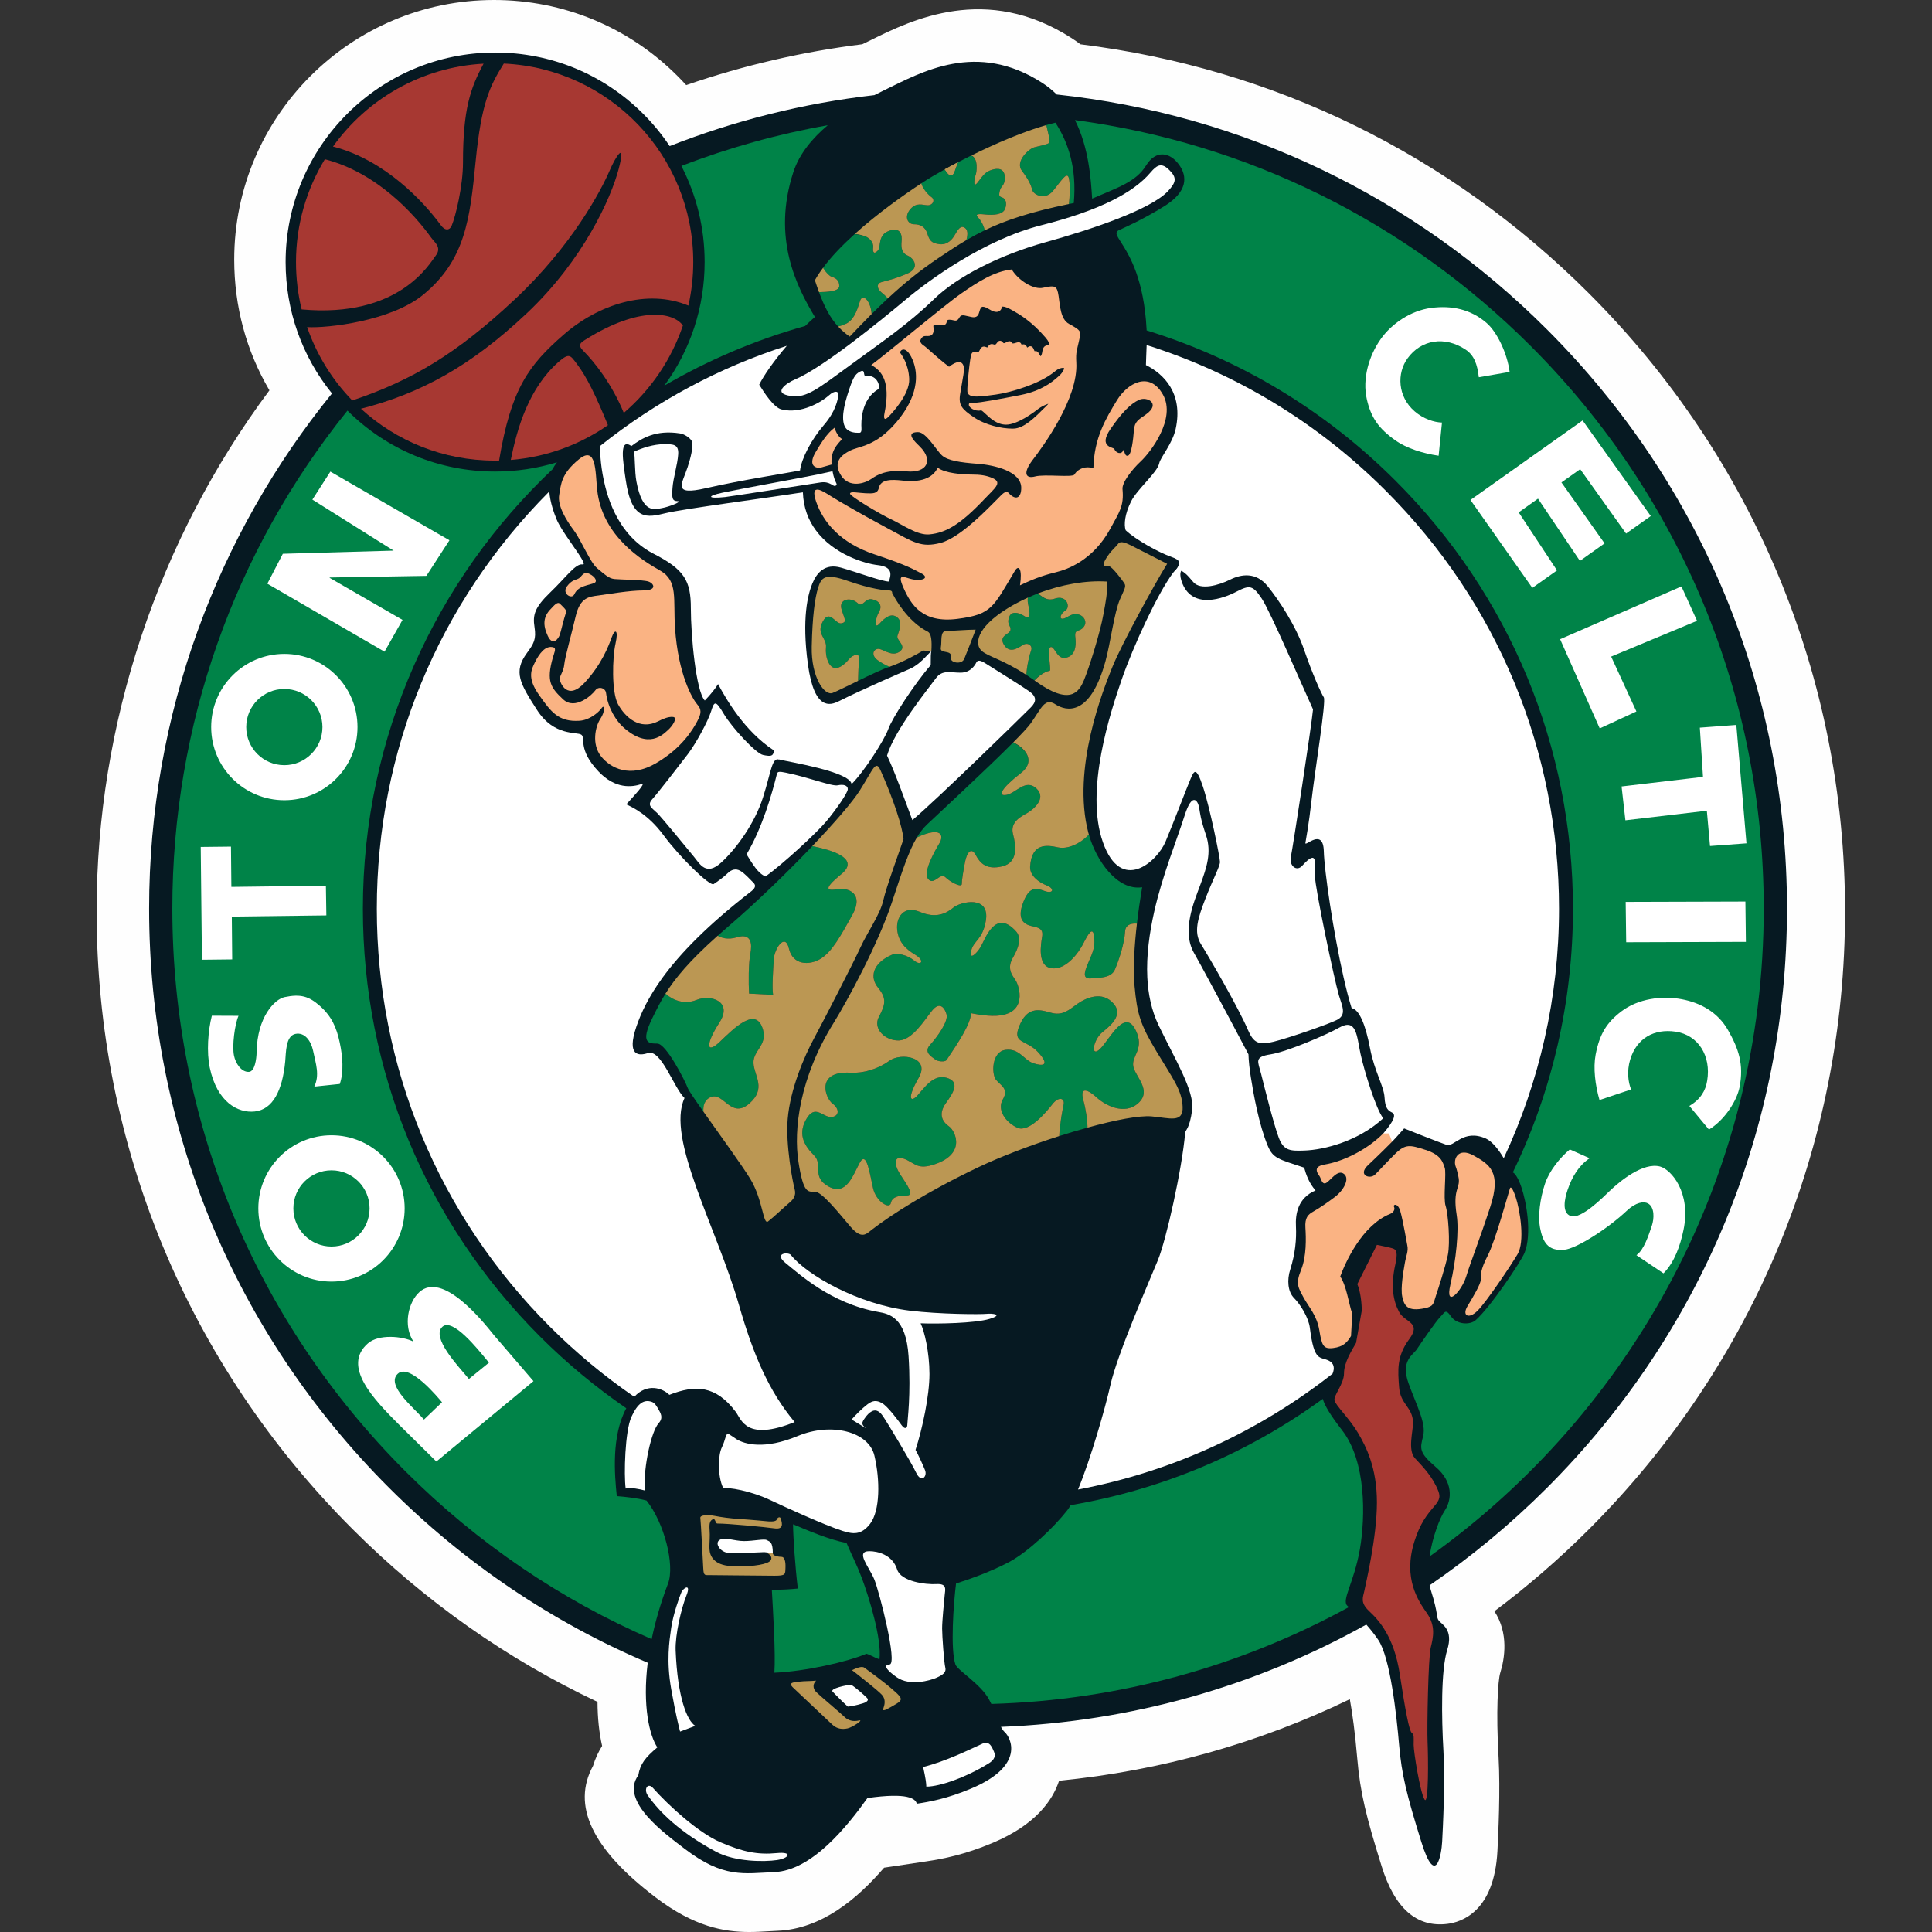 <svg width="98" height="98" viewBox="0 0 98 98" fill="none" xmlns="http://www.w3.org/2000/svg">
<rect x="0" y="0" width="98" height="98" fill="#333333" stroke="none"/>
<g clip-path="url(#clip0_5_244)">
<path d="M93.589 46.225C93.589 34.389 88.976 23.259 80.6 14.884C73.538 7.825 64.633 3.467 54.806 2.247C54.662 2.138 54.515 2.035 54.363 1.937C50.026 -0.855 46.223 1.019 44.184 2.028L43.74 2.244C40.701 2.622 37.707 3.317 34.808 4.316C34.666 4.162 34.519 4.007 34.369 3.857C31.88 1.367 28.574 -6.10352e-05 25.054 -6.10352e-05C17.791 -6.10352e-05 11.881 5.907 11.881 13.168C11.881 15.542 12.492 17.801 13.667 19.799C8.002 27.411 4.9 36.724 4.9 46.225C4.9 58.065 9.513 69.197 17.889 77.57C21.537 81.216 25.71 84.157 30.308 86.328C30.311 87.138 30.389 87.889 30.542 88.562C30.358 88.854 30.198 89.188 30.082 89.573C28.992 91.572 30.014 93.779 33.246 96.237C35.214 97.742 36.744 98 38.009 98C38.35 98 38.675 97.98 38.982 97.963L39.441 97.939C41.662 97.848 43.474 96.335 44.845 94.739L46.987 94.418C47.861 94.288 48.945 94.074 50.36 93.477C52.511 92.571 53.388 91.344 53.722 90.327C58.886 89.819 63.828 88.432 68.47 86.192C68.6 86.907 68.736 87.904 68.846 89.19C68.996 90.946 69.3 92.149 70.082 94.661C70.745 96.797 71.858 97.779 73.412 97.59C74.125 97.501 75.797 96.978 75.957 93.887C75.999 93.05 76.109 90.823 76.014 89.129C75.879 86.823 75.982 85.245 76.097 84.862C76.328 84.128 76.532 82.839 75.802 81.729C77.5 80.457 79.106 79.062 80.6 77.57C88.976 69.195 93.589 58.065 93.589 46.225" fill="#FEFEFE"/>
<path d="M90.644 46.09C90.644 34.995 86.322 24.564 78.476 16.718C71.7 9.941 62.996 5.797 53.6 4.793C53.383 4.577 53.139 4.377 52.861 4.199C49.536 2.06 46.76 3.649 44.835 4.584C44.697 4.651 44.535 4.731 44.353 4.825C40.731 5.238 37.25 6.122 33.969 7.41C33.577 6.823 33.129 6.276 32.629 5.777C30.622 3.77 27.954 2.664 25.115 2.664C19.255 2.664 14.488 7.432 14.488 13.292C14.488 15.747 15.316 18.076 16.839 19.958C11.043 27.101 7.564 36.195 7.564 46.09C7.564 57.186 11.886 67.618 19.731 75.463C23.562 79.294 28.014 82.284 32.855 84.341C32.585 86.536 32.941 88.025 33.342 88.636C32.731 89.151 32.475 89.471 32.378 90.049C31.415 91.365 33.759 93.035 34.721 93.773C36.7 95.29 37.74 95.026 39.281 94.962C41.183 94.882 42.972 92.649 44.002 91.205C46.056 90.916 46.441 91.237 46.505 91.493C47.147 91.397 48.046 91.237 49.266 90.722C52.04 89.555 51.256 88.123 50.968 87.866C50.893 87.8 50.832 87.707 50.774 87.595C57.359 87.335 63.672 85.55 69.304 82.406C69.502 82.628 69.708 82.882 69.91 83.179C70.52 84.078 70.841 86.999 70.969 88.508C71.098 90.016 71.355 91.046 72.093 93.419C72.831 95.796 73.12 94.062 73.153 93.419C73.185 92.778 73.313 90.467 73.217 88.796C73.12 87.127 73.088 84.719 73.41 83.692C73.731 82.665 73.153 82.408 72.992 82.216C72.831 82.022 72.992 81.959 72.574 80.642C72.551 80.57 72.532 80.492 72.517 80.414C74.63 78.965 76.626 77.314 78.476 75.463C86.322 67.618 90.644 57.186 90.644 46.09Z" fill="white"/>
<path d="M90.644 46.09C90.644 34.995 86.322 24.564 78.476 16.718C71.7 9.941 62.996 5.797 53.6 4.793C53.383 4.577 53.139 4.377 52.861 4.199C49.536 2.06 46.76 3.649 44.835 4.584C44.697 4.651 44.535 4.731 44.353 4.825C40.731 5.238 37.25 6.122 33.969 7.41C33.577 6.823 33.129 6.276 32.629 5.777C30.622 3.77 27.954 2.664 25.115 2.664C19.255 2.664 14.488 7.432 14.488 13.292C14.488 15.747 15.316 18.076 16.839 19.958C11.043 27.101 7.564 36.195 7.564 46.09C7.564 57.186 11.886 67.618 19.731 75.463C23.562 79.294 28.014 82.284 32.855 84.341C32.585 86.536 32.941 88.025 33.342 88.636C32.731 89.151 32.475 89.471 32.378 90.049C31.415 91.365 33.759 93.035 34.721 93.773C36.7 95.29 37.74 95.026 39.281 94.962C41.183 94.882 42.972 92.649 44.002 91.205C46.056 90.916 46.441 91.237 46.505 91.493C47.147 91.397 48.046 91.237 49.266 90.722C52.04 89.555 51.256 88.123 50.968 87.866C50.893 87.8 50.832 87.707 50.774 87.595C57.359 87.335 63.672 85.55 69.304 82.406C69.502 82.628 69.708 82.882 69.91 83.179C70.52 84.078 70.841 86.999 70.969 88.508C71.098 90.016 71.355 91.046 72.093 93.419C72.831 95.796 73.12 94.062 73.153 93.419C73.185 92.778 73.313 90.467 73.217 88.796C73.12 87.127 73.088 84.719 73.41 83.692C73.731 82.665 73.153 82.408 72.992 82.216C72.831 82.022 72.992 81.959 72.574 80.642C72.551 80.57 72.532 80.492 72.517 80.414C74.63 78.965 76.626 77.314 78.476 75.463C86.322 67.618 90.644 57.186 90.644 46.09Z" fill="#061922"/>
<path d="M39.28 84.848C40.823 84.783 42.972 84.303 43.952 83.885C44.081 83.918 44.289 84.045 44.611 84.173C44.738 83.147 44.081 81.012 43.711 80.031C43.466 79.382 43.229 78.941 42.941 78.267C42.074 78.105 40.998 77.641 40.228 77.319C40.228 77.93 40.34 79.519 40.469 80.578C40.149 80.611 39.698 80.642 39.151 80.642C39.216 81.798 39.346 83.885 39.28 84.848ZM68.337 81.445C68.047 81.156 68.689 80.256 68.979 78.588C69.267 76.918 69.299 74.124 68.079 72.551C67.485 71.785 67.197 71.303 67.097 70.958C63.294 73.725 58.938 75.561 54.306 76.349C54.251 76.447 54.196 76.532 54.146 76.597C53.471 77.464 52.155 78.716 51.191 79.23C50.228 79.743 49.105 80.129 48.495 80.322C48.367 81.348 48.2 83.641 48.463 84.43C48.56 84.719 49.747 85.426 50.164 86.197C50.208 86.276 50.247 86.354 50.285 86.432C56.836 86.243 63.002 84.487 68.417 81.522C68.389 81.496 68.36 81.467 68.337 81.445L68.337 81.445ZM77.643 17.55C71.314 11.221 63.252 7.255 54.527 6.091C55.226 7.474 55.335 9.063 55.398 10.075C56.65 9.529 57.612 9.239 58.127 8.405C58.641 7.57 59.347 7.731 59.796 8.341C60.246 8.95 60.246 9.722 59.058 10.46C57.87 11.198 57.004 11.552 56.747 11.681C56.489 11.807 56.715 12.033 57.004 12.514C57.292 12.996 58.027 14.186 58.159 16.688C58.16 16.712 58.162 16.737 58.162 16.761C62.882 18.214 67.208 20.805 70.798 24.395C76.595 30.192 79.788 37.9 79.788 46.097C79.788 50.805 78.732 55.351 76.738 59.467C77.004 59.603 77.364 60.536 77.487 61.764C77.551 62.406 77.518 63.113 77.327 63.561C77.134 64.012 75.618 66.285 74.854 66.965C74.565 67.223 73.889 67.191 73.602 66.773C73.313 66.355 73.281 66.58 73.055 66.803C72.831 67.029 72.06 68.153 71.869 68.442C71.675 68.731 71.033 69.019 71.45 70.175C71.869 71.332 72.349 72.198 72.189 72.84C72.028 73.483 71.964 73.676 72.831 74.415C73.699 75.152 73.666 76.051 73.281 76.629C73.039 76.991 72.66 77.956 72.513 78.952C82.767 71.626 89.465 59.625 89.465 46.09C89.465 35.309 85.266 25.173 77.643 17.55ZM31.286 75.89C31.173 74.802 31.008 72.837 31.768 71.434C30.219 70.369 28.754 69.157 27.395 67.798C21.599 62 18.407 54.294 18.407 46.097C18.407 37.319 22.112 29.39 28.038 23.792C28.094 23.673 28.165 23.56 28.253 23.45C27.249 23.759 26.195 23.919 25.114 23.919C22.287 23.919 19.628 22.821 17.624 20.829C11.87 27.97 8.742 36.79 8.742 46.09C8.742 56.871 12.94 67.007 20.564 74.63C24.218 78.284 28.451 81.15 33.055 83.144C33.233 82.284 33.499 81.344 33.887 80.322C34.24 79.389 33.694 77.24 32.795 76.115C32.313 75.986 31.704 75.923 31.286 75.89L31.286 75.89ZM41.988 6.352C39.452 6.8 36.965 7.492 34.563 8.418C35.332 9.908 35.742 11.567 35.742 13.292C35.742 15.578 35.024 17.753 33.697 19.561C35.918 18.268 38.315 17.243 40.842 16.536C41.006 16.375 41.17 16.221 41.336 16.079C40.404 14.536 39.152 12.065 40.244 8.725C40.552 7.784 41.228 6.993 41.988 6.352Z" fill="#008348"/>
<path d="M58.127 18.518C59.026 18.967 60.031 19.945 59.635 21.76C59.475 22.499 58.858 23.209 58.802 23.495C58.705 23.976 57.694 24.794 57.372 25.436C57.053 26.073 57.004 26.616 57.097 26.89C57.098 26.894 57.1 26.895 57.1 26.897C57.613 27.379 58.769 28.021 59.41 28.245C59.913 28.421 59.877 28.557 59.667 28.888C60.021 28.92 60.202 29.138 60.535 29.53C60.887 29.948 61.819 29.691 62.397 29.401C62.975 29.113 63.713 29.016 64.292 29.723C64.869 30.429 65.737 31.746 66.153 32.966C66.571 34.185 67.021 35.181 67.15 35.373C67.277 35.566 66.699 39.098 66.538 40.511C66.378 41.923 66.249 42.533 66.217 42.758C66.185 42.982 67.117 41.956 67.15 43.175C67.173 44.148 67.628 47.269 68.154 49.58C68.287 50.168 68.425 50.703 68.561 51.137C68.948 51.202 69.266 51.973 69.492 53.16C69.717 54.348 70.198 55.087 70.231 55.664C70.263 56.241 70.424 56.338 70.615 56.434C70.808 56.532 70.744 56.82 70.167 57.494C70.295 57.59 70.488 57.784 70.615 57.91C70.777 57.75 71.225 57.239 71.225 57.239C71.225 57.239 72.992 57.944 73.377 58.072C73.763 58.2 74.221 57.249 75.367 57.75C75.682 57.888 76.029 58.322 76.276 58.751C78.073 54.904 79.081 50.617 79.081 46.096C79.081 38.088 75.962 30.558 70.298 24.896C66.842 21.44 62.692 18.934 58.163 17.503C58.149 17.944 58.127 18.362 58.127 18.518ZM67.405 69.02C66.956 68.795 66.663 69.121 66.442 67.351C66.378 66.838 65.962 66.162 65.64 65.842C65.319 65.521 65.279 64.919 65.447 64.396C65.703 63.594 65.769 62.857 65.737 62.215C65.703 61.572 65.832 60.77 66.731 60.383C66.41 60.031 66.249 59.581 66.153 59.228C64.837 58.794 64.574 58.757 64.307 58.12C63.859 57.051 63.582 55.489 63.448 54.639C63.383 54.219 63.338 53.831 63.328 53.481C62.907 52.683 61.971 50.912 61.246 49.58C61.025 49.165 60.799 48.753 60.568 48.343C59.925 47.22 60.568 45.743 60.887 44.877C61.209 44.01 61.466 43.239 61.177 42.372C60.887 41.505 60.887 41.312 60.824 40.959C60.76 40.606 60.47 40.157 60.086 41.378C59.7 42.597 58.962 44.395 58.544 46.257C58.308 47.315 58.142 48.466 58.197 49.58C58.239 50.429 58.409 51.255 58.768 52.004C59.603 53.737 60.599 55.343 60.47 56.306C60.342 57.269 60.132 57.303 60.117 57.462C59.957 59.324 59.154 62.889 58.736 63.915C58.319 64.942 56.682 68.666 56.329 70.24C56.059 71.445 55.317 74.025 54.682 75.555C59.486 74.647 63.891 72.59 67.595 69.679C67.703 69.409 67.683 69.159 67.405 69.02V69.02ZM31.724 26.89C32.078 27.352 32.542 27.775 33.148 28.086C34.722 28.888 35.043 29.466 35.043 30.846C35.043 32.226 35.3 35.053 35.75 35.534C36.038 35.245 36.36 34.827 36.423 34.699C36.872 35.534 37.778 37.079 39.216 38.038C39.313 38.103 39.269 38.457 39.505 38.52C39.987 38.648 43.101 39.13 43.198 39.773C43.841 39.13 44.867 37.525 45.06 36.978C45.252 36.434 46.376 34.699 47.211 33.737C47.211 33.35 47.211 33.126 47.244 33.03C47.018 33.222 46.666 33.704 46.151 33.928C45.637 34.153 43.841 34.924 42.556 35.566C42.106 35.791 41.304 36.048 40.982 33.704C40.661 31.36 40.982 30.14 41.207 29.595C41.432 29.049 41.849 28.567 42.653 28.792C43.455 29.017 44.738 29.498 45.092 29.498C45.156 29.241 45.382 28.759 44.515 28.663C43.898 28.594 42.289 28.136 41.377 26.89C41.009 26.391 40.753 25.759 40.726 24.971C38.896 25.26 34.69 25.806 33.759 26.03C32.828 26.256 32.039 26.446 31.737 24.329C31.608 23.43 31.384 22.178 32.026 22.627C32.539 22.242 33.25 21.789 34.497 21.986C34.725 22.022 35.01 22.213 35.1 22.391C35.168 22.703 35.035 23.212 34.882 23.687C34.606 24.547 34.064 25.164 35.814 24.762C37.645 24.342 39.971 23.992 40.581 23.863C40.661 23.238 41.175 22.274 41.785 21.568C42.397 20.858 42.492 20.284 42.524 20.059C42.556 19.834 42.344 19.785 42.043 20.059C41.689 20.38 40.629 21.023 39.633 20.765C39.249 20.666 38.767 19.93 38.511 19.514C38.721 19.073 39.253 18.311 39.909 17.542C36.49 18.638 33.29 20.349 30.446 22.618C30.427 22.974 30.474 23.802 30.709 24.714C30.866 25.326 31.158 26.155 31.724 26.89H31.724ZM33.952 70.753C35.267 70.24 36.305 70.264 37.323 71.621C37.611 72.005 37.836 73.13 40.309 72.134C38.992 70.561 38.203 68.697 37.484 66.194C36.346 62.243 33.775 57.75 34.722 55.697C34.177 55.181 33.535 53.192 32.86 53.417C32.407 53.568 31.769 53.577 32.282 52.068C32.513 51.389 32.894 50.568 33.614 49.581C34.494 48.377 35.883 46.929 38.125 45.197C38.318 45.036 38.35 44.91 38.222 44.78C37.997 44.556 37.772 44.299 37.548 44.171C37.323 44.042 37.097 44.106 36.905 44.299C36.712 44.492 36.391 44.717 36.199 44.845C36.006 44.972 34.465 43.464 33.662 42.372C32.86 41.281 32.026 40.928 31.769 40.8C32.09 40.446 32.814 39.68 32.539 39.772C32.058 39.932 31.214 40.039 30.355 39.129C29.296 38.007 29.714 37.428 29.489 37.268C29.264 37.107 28.108 37.364 27.242 36.016C26.374 34.667 26.027 34.08 26.727 33.125C27.081 32.644 27.209 32.419 27.113 31.809C27.016 31.199 27.113 30.815 27.916 30.044C28.719 29.274 29.2 28.567 29.553 28.631C29.833 28.682 29.022 27.662 28.53 26.89C28.402 26.683 28.296 26.498 28.236 26.351C28.11 26.041 27.908 25.506 27.862 24.93C22.22 30.59 19.114 38.105 19.114 46.097C19.114 54.104 22.233 61.634 27.895 67.297C29.209 68.611 30.641 69.801 32.172 70.853C32.83 70.139 33.613 70.415 33.952 70.753Z" fill="white"/>
<path d="M16.891 7.434C19.523 8.108 21.496 10.236 22.361 11.423C22.583 11.726 22.811 11.681 22.907 11.456C23.111 10.979 23.485 9.433 23.485 8.245C23.485 5.549 23.855 4.481 24.529 3.23C21.38 3.402 18.616 5.022 16.891 7.434V7.434ZM15.301 15.695C20.245 16.144 21.783 13.382 22.105 12.964C22.424 12.547 22.04 12.29 21.879 12.065C21.025 10.868 19.111 8.751 16.478 8.077C15.555 9.599 15.015 11.379 15.015 13.29C15.015 14.119 15.112 14.924 15.301 15.695Z" fill="#A73832"/>
<path d="M34.919 15.501C32.832 14.634 30.356 15.436 28.59 16.977C26.824 18.518 25.926 19.702 25.316 23.362C25.241 23.364 25.165 23.364 25.091 23.364C22.474 23.364 20.1 22.369 18.308 20.733C21.327 19.962 23.871 18.583 26.727 15.886C29.586 13.189 30.998 10.043 31.383 8.566C31.769 7.089 31.222 7.956 30.934 8.629C30.486 9.672 29.007 12.482 26.086 15.211C23.164 17.941 20.918 19.287 17.869 20.314C16.851 19.269 16.066 18.001 15.578 16.593C16.605 16.657 19.842 16.284 21.462 14.954C23.593 13.208 23.838 11.134 24.127 8.18C24.416 5.227 24.85 4.348 25.556 3.224C30.904 3.468 35.165 7.88 35.165 13.289C35.165 14.049 35.078 14.789 34.919 15.501Z" fill="#A73832"/>
<path d="M34.64 16.511C34.157 15.837 32.441 15.513 29.714 17.217C29.457 17.378 29.279 17.49 29.586 17.795C30.163 18.374 31.032 19.467 31.642 20.944C33.005 19.775 34.053 18.25 34.64 16.511V16.511ZM30.837 21.567C30.259 20.154 29.778 19.127 29.233 18.421C28.938 18.04 28.879 17.876 28.333 18.357C26.816 19.696 26.23 21.726 25.909 23.331C27.731 23.185 29.417 22.554 30.837 21.567Z" fill="#A73832"/>
<path d="M28.076 32.837C27.659 32.709 27.338 33.189 27.145 33.575C26.952 33.962 26.727 34.378 27.338 35.245C27.948 36.112 28.327 36.628 29.392 36.561C29.907 36.529 30.355 36.144 30.516 35.92C30.677 35.694 30.709 36.08 30.452 36.465C30.195 36.849 30.003 37.749 30.484 38.359C30.966 38.969 31.961 39.483 33.277 38.713C34.593 37.943 35.14 37.011 35.364 36.593C35.588 36.176 35.588 35.984 35.364 35.727C35.14 35.469 34.401 34.248 34.24 31.842C34.144 30.396 34.401 29.466 33.502 28.952C32.603 28.438 30.546 27.223 30.291 24.842C30.195 23.944 30.259 22.564 29.361 23.302C28.461 24.041 28.461 24.554 28.365 25.099C28.268 25.646 28.718 26.383 29.104 26.897C29.488 27.412 29.938 28.535 30.291 28.823C30.645 29.113 30.869 29.338 31.159 29.37C31.447 29.402 32.603 29.402 32.891 29.498C33.181 29.595 33.342 29.949 32.635 29.949C31.929 29.949 30.837 30.14 30.355 30.204C29.875 30.268 29.425 30.3 29.2 31.264C28.975 32.226 28.654 33.351 28.622 33.704C28.59 34.057 28.397 34.249 28.397 34.442C28.397 34.635 28.782 35.566 29.649 34.635C30.516 33.704 30.869 32.773 31.03 32.323C31.19 31.874 31.384 31.938 31.222 32.645C31.062 33.351 31.014 35.117 31.351 35.727C31.714 36.382 32.446 37.057 33.374 36.593C33.566 36.497 33.887 36.336 34.144 36.368C34.401 36.4 34.096 36.849 33.871 37.043C33.646 37.236 32.908 38.053 31.608 36.882C31.286 36.593 30.841 35.951 30.741 35.149C30.709 34.891 30.355 34.795 30.195 35.02C30.035 35.245 29.168 36.048 28.558 35.469C27.948 34.891 27.695 34.572 28.044 33.351C28.108 33.126 28.233 32.885 28.076 32.837Z" fill="#FAB383"/>
<path d="M28.719 31.038C28.58 31.453 28.461 32.001 28.397 32.194C28.332 32.387 28.044 32.805 27.787 32.259C27.531 31.713 27.544 31.282 27.948 30.878C28.076 30.75 28.268 30.493 28.397 30.621C28.526 30.75 28.75 30.942 28.719 31.038ZM30.163 29.562C29.898 29.694 29.334 29.693 29.136 30.139C29.007 30.429 28.494 30.109 28.75 29.755C29.007 29.401 29.2 29.433 29.36 29.337C29.521 29.241 29.586 28.952 29.906 29.113C30.227 29.273 30.291 29.498 30.163 29.562ZM51.32 13.669C50.422 13.765 49.587 14.312 48.752 14.89C47.916 15.467 44.9 18.004 44.193 18.517C44.931 18.903 45.123 19.674 44.867 20.958C44.809 21.243 44.867 21.343 45.06 21.15C45.252 20.958 46.151 19.995 46.12 19.224C46.087 18.453 45.734 18.004 45.67 17.907C45.606 17.811 45.927 17.426 46.281 18.229C46.633 19.032 46.536 20.155 45.478 21.407C44.418 22.659 43.583 22.626 43.133 22.852C42.684 23.076 42.236 23.429 42.653 24.104C43.069 24.779 43.872 24.521 44.193 24.297C44.514 24.071 44.964 23.814 45.991 23.911C47.018 24.007 47.36 23.355 46.665 22.659C46.44 22.434 45.862 21.92 46.568 21.92C46.986 21.92 47.5 22.852 47.788 23.108C48.078 23.365 48.72 23.461 49.587 23.526C50.453 23.59 51.802 23.91 51.802 24.746C51.802 25.259 51.525 25.409 51.159 25.003C51.016 24.842 50.809 25.096 50.646 25.259C50.1 25.806 48.703 27.282 47.709 27.539C46.714 27.796 46.344 27.507 45.028 26.801C43.711 26.095 42.491 25.388 42.139 25.163C41.785 24.939 41.046 24.424 41.4 25.453C41.753 26.48 42.62 27.539 44.353 28.118C46.087 28.694 46.344 28.888 46.729 29.081C47.114 29.273 46.891 29.466 46.376 29.401C45.93 29.346 45.445 28.952 45.831 29.819C46.215 30.686 46.794 31.616 48.56 31.392C50.325 31.167 50.377 30.794 51.481 28.952C51.673 28.63 51.867 28.856 51.738 29.691C52.604 29.273 53.086 29.145 53.599 29.016C54.114 28.888 55.449 28.434 56.33 26.801C56.778 25.966 57.02 25.679 56.939 24.811C56.908 24.487 57.388 23.847 57.87 23.397C58.352 22.949 59.667 21.246 58.995 20.026C58.319 18.806 57.195 19.417 56.65 20.316C56.104 21.215 55.494 22.21 55.462 23.751C55.077 23.623 54.683 23.764 54.499 24.071C54.403 24.233 52.99 24.04 52.507 24.168C52.027 24.297 51.867 24.007 52.38 23.333C52.894 22.659 54.703 20.216 54.595 18.389C54.563 17.843 54.636 17.742 54.723 17.33C54.836 16.8 54.886 16.792 54.226 16.43C53.797 16.196 53.771 15.527 53.697 15.018C53.616 14.472 53.512 14.47 52.894 14.6C52.436 14.697 51.673 14.247 51.32 13.67" fill="#FAB383"/>
<path d="M47.564 23.719C47.389 24.12 46.903 24.505 45.782 24.377C45.221 24.313 44.672 24.306 44.579 24.747C44.515 25.052 44.259 25.034 43.905 25.02C43.535 25.004 43.134 24.907 43.117 25.036C43.101 25.164 44.692 26.11 45.221 26.351C45.751 26.593 46.523 27.166 47.147 27.106C47.982 27.026 48.709 26.613 49.941 25.308C50.449 24.77 50.855 24.49 50.374 24.264C50.046 24.113 49.715 24.072 49.283 24.072C48.849 24.072 47.917 24.008 47.564 23.719V23.719ZM41.576 23.735C41.143 23.719 41.095 23.398 41.383 22.917C41.672 22.434 41.947 21.986 42.331 21.697C42.395 21.905 42.524 22.162 42.716 22.274C42.46 22.547 42.121 22.889 42.184 23.564L41.576 23.735Z" fill="#FAB383"/>
<path d="M51.35 21.742C50.798 21.742 49.98 21.562 49.393 21.162C48.8 20.757 48.602 20.561 48.707 19.962C48.771 19.592 48.804 19.392 48.827 19.255C48.843 19.156 48.854 19.09 48.868 19.015C48.917 18.733 48.901 18.547 48.817 18.448C48.773 18.394 48.709 18.366 48.634 18.366C48.512 18.366 48.349 18.444 48.14 18.604C47.801 18.35 47.481 18.065 47.243 17.855C47.058 17.69 46.925 17.572 46.841 17.517C46.775 17.473 46.694 17.402 46.685 17.315C46.678 17.248 46.713 17.177 46.789 17.101C46.835 17.055 46.895 17.045 46.977 17.045L47.014 17.046H47.053C47.11 17.046 47.218 17.046 47.288 16.964C47.357 16.885 47.374 16.752 47.343 16.532C47.344 16.52 47.368 16.496 47.513 16.496C47.552 16.496 47.593 16.497 47.632 16.499C47.674 16.5 47.714 16.502 47.75 16.502C47.833 16.502 47.885 16.493 47.923 16.475C47.995 16.439 48.013 16.369 48.026 16.318C48.044 16.247 48.053 16.218 48.163 16.218C48.225 16.218 48.308 16.231 48.41 16.257C48.428 16.262 48.446 16.264 48.464 16.264C48.568 16.264 48.619 16.182 48.656 16.121L48.675 16.091C48.716 16.028 48.755 15.994 48.845 15.994C48.866 15.994 48.889 15.996 48.915 16C49.002 16.015 49.079 16.034 49.147 16.05C49.241 16.073 49.321 16.093 49.392 16.093C49.581 16.093 49.64 15.951 49.668 15.842C49.726 15.626 49.77 15.56 49.858 15.56C49.935 15.56 50.051 15.607 50.201 15.7C50.332 15.782 50.443 15.821 50.541 15.821C50.688 15.821 50.793 15.729 50.826 15.565C50.827 15.562 50.829 15.551 50.87 15.551C50.965 15.551 51.135 15.615 51.31 15.718L51.397 15.767C51.698 15.938 52.324 16.294 53.038 17.128C53.201 17.318 53.248 17.464 53.236 17.497C53.233 17.496 53.229 17.496 53.225 17.496C53.213 17.496 53.197 17.499 53.181 17.501C53.072 17.518 52.908 17.543 52.874 17.817C52.855 17.968 52.808 18.057 52.785 18.071C52.785 18.067 52.762 18.049 52.728 17.983C52.684 17.896 52.627 17.808 52.529 17.808C52.512 17.809 52.495 17.811 52.479 17.816C52.473 17.803 52.46 17.781 52.443 17.735C52.428 17.692 52.38 17.563 52.26 17.563C52.203 17.563 52.156 17.596 52.122 17.619C52.116 17.623 52.11 17.628 52.104 17.633C52.085 17.585 52.034 17.467 51.92 17.467C51.89 17.467 51.865 17.474 51.845 17.48C51.837 17.483 51.829 17.485 51.821 17.486C51.821 17.483 51.812 17.472 51.799 17.442C51.777 17.39 51.73 17.361 51.668 17.361C51.623 17.361 51.574 17.376 51.523 17.392C51.468 17.409 51.422 17.422 51.388 17.422C51.359 17.422 51.352 17.414 51.346 17.403C51.302 17.321 51.236 17.309 51.201 17.309C51.144 17.309 51.091 17.337 51.041 17.364C51.001 17.384 50.956 17.409 50.925 17.409C50.917 17.409 50.9 17.409 50.875 17.375C50.857 17.353 50.804 17.285 50.727 17.285C50.651 17.285 50.605 17.347 50.567 17.396L50.552 17.418C50.515 17.467 50.489 17.485 50.461 17.485C50.448 17.485 50.435 17.482 50.42 17.476C50.377 17.46 50.341 17.453 50.307 17.453C50.196 17.453 50.147 17.534 50.119 17.578C50.092 17.62 50.088 17.622 50.078 17.622C50.071 17.622 50.053 17.62 50.021 17.607C49.982 17.589 49.946 17.58 49.911 17.58C49.782 17.58 49.728 17.692 49.693 17.766C49.655 17.842 49.639 17.863 49.615 17.863C49.608 17.863 49.6 17.861 49.592 17.859C49.539 17.845 49.498 17.839 49.462 17.839C49.28 17.839 49.256 17.992 49.229 18.156C49.225 18.184 49.22 18.213 49.214 18.245C49.169 18.506 49.052 19.58 49.07 19.856C49.086 20.114 49.422 20.114 49.549 20.114C49.787 20.114 50.112 20.07 50.515 20.014C51.305 19.904 52.759 19.466 53.51 18.84C53.701 18.68 53.85 18.662 53.906 18.662C53.953 18.662 53.975 18.674 53.979 18.678C53.986 18.716 53.895 18.92 53.706 19.079C53.688 19.096 53.666 19.114 53.643 19.135C53.408 19.341 52.86 19.825 51.754 20.04C50.695 20.246 49.718 20.432 49.389 20.432C49.346 20.432 49.325 20.428 49.316 20.427C49.297 20.422 49.28 20.419 49.263 20.419C49.209 20.419 49.166 20.447 49.149 20.492C49.128 20.552 49.161 20.622 49.241 20.689C49.346 20.778 49.495 20.831 49.637 20.831C49.68 20.831 49.723 20.826 49.765 20.816C49.802 20.817 49.918 20.925 50.003 21.005C50.231 21.219 50.576 21.541 51.032 21.541C51.605 21.541 52.433 20.925 52.672 20.736C52.782 20.65 53.033 20.521 53.177 20.481C53.153 20.511 53.117 20.553 53.059 20.61L53.017 20.652C52.49 21.18 51.945 21.727 51.415 21.741C51.393 21.742 51.372 21.742 51.35 21.742ZM58.127 21.023C57.755 21.286 57.549 21.376 57.517 21.825C57.485 22.274 57.396 23.041 57.227 23.11C57.009 23.198 57.039 22.693 56.972 22.853C56.875 23.078 56.601 22.981 56.522 22.773C56.486 22.682 55.688 22.691 56.33 21.761C56.91 20.918 57.356 20.477 57.774 20.284C58.191 20.091 58.898 20.477 58.127 21.023Z" fill="#061922"/>
<path d="M73.842 59.18C73.694 58.803 73.955 58.168 74.757 58.617C75.561 59.068 76.17 59.454 75.593 61.218C75.013 62.984 74.598 64.011 74.372 64.75C74.148 65.489 73.281 66.42 73.569 65.168C73.86 63.915 74.012 62.402 73.89 61.636C73.667 60.224 74.12 60.307 73.972 59.662C73.925 59.463 73.897 59.315 73.842 59.18ZM76.877 60.705C77.108 61.398 77.359 62.984 76.973 63.626C76.588 64.269 75.4 66.034 74.951 66.484C74.501 66.934 74.148 66.741 74.436 66.259C74.726 65.777 75.111 65.135 75.111 64.911C75.111 64.686 75.08 64.429 75.464 63.691C75.849 62.953 76.524 60.479 76.588 60.288C76.652 60.095 76.812 60.512 76.877 60.705ZM68.593 66.645C68.401 66.067 68.304 65.232 67.984 64.75C68.24 64.043 69.087 62.146 70.52 61.572C70.68 61.507 70.777 61.347 70.712 61.219C70.647 61.09 70.905 60.995 71.033 61.444C71.163 61.892 71.386 63.177 71.386 63.177C71.45 63.466 71.323 63.691 71.259 64.076C71.194 64.462 71.033 65.329 71.13 65.777C71.226 66.226 71.386 66.549 72.284 66.356C72.735 66.258 72.703 66.131 72.83 65.745C72.959 65.361 73.313 64.268 73.441 63.658C73.569 63.048 73.458 61.556 73.329 61.171C73.2 60.785 73.377 59.484 73.281 59.228C73.185 58.971 73.12 58.587 72.318 58.33C71.515 58.072 71.291 58.008 70.744 58.554C70.198 59.101 70.007 59.325 69.75 59.581C69.492 59.838 68.85 59.612 69.395 59.101C69.942 58.587 70.457 58.072 70.615 57.911L70.457 57.493H70.166C69.299 58.362 68.143 58.875 67.373 59.035C67.083 59.095 66.538 59.131 66.923 59.645C67.02 59.775 67.052 60.127 67.278 59.999C67.501 59.87 67.854 59.293 68.175 59.549C68.498 59.805 68.112 60.417 67.726 60.705C67.342 60.995 66.923 61.283 66.635 61.444C66.346 61.604 66.185 61.764 66.217 62.278C66.249 62.791 66.281 63.724 65.992 64.43C65.703 65.136 65.865 65.329 66.12 65.81C66.378 66.292 66.795 66.709 66.923 67.479C67.052 68.249 67.117 68.442 67.63 68.378C68.143 68.314 68.337 68.089 68.53 67.768L68.593 66.645H68.593Z" fill="#FAB383"/>
<path d="M68.785 68.121C68.561 68.507 68.175 69.116 68.175 69.662C68.175 70.208 67.63 70.787 67.694 71.043C67.759 71.299 68.466 71.974 68.882 72.681C69.299 73.387 69.844 74.445 69.844 76.212C69.844 77.979 69.267 80.385 69.204 80.707C69.138 81.027 68.979 81.285 69.46 81.734C69.942 82.184 70.712 83.018 71.002 84.912C71.29 86.807 71.483 87.802 71.612 87.898C71.741 87.995 71.708 88.155 71.708 88.508C71.708 88.861 72.028 90.885 72.254 91.269C72.478 91.655 72.446 89.086 72.413 88.347C72.381 87.609 72.446 84.079 72.575 83.565C72.703 83.05 72.831 82.472 72.381 81.83C71.933 81.188 71.163 80.064 71.741 78.203C72.319 76.339 73.249 76.373 72.959 75.634C72.671 74.895 72.157 74.382 71.773 73.966C71.387 73.547 71.693 72.553 71.676 72.135C71.644 71.363 71.033 71.236 70.969 70.368C70.905 69.502 70.84 68.796 71.483 67.929C72.125 67.063 71.258 67.094 70.969 66.548C70.68 66.003 70.526 65.273 70.777 64.141C70.905 63.562 70.84 63.403 70.68 63.338C70.52 63.274 69.844 63.145 69.844 63.145L68.85 65.136C69.012 65.52 69.075 66.1 69.075 66.484L68.785 68.121V68.121Z" fill="#A73832"/>
<path d="M59.508 29.048C58.717 30.102 57.486 32.773 56.907 34.441C56.329 36.112 55.013 40.093 55.945 42.725C56.875 45.357 58.706 43.689 59.121 42.693C59.54 41.699 60.183 39.996 60.375 39.547C60.567 39.097 60.664 38.84 61.017 39.899C61.37 40.96 61.883 43.496 61.883 43.721C61.883 43.945 61.529 44.588 61.145 45.583C60.76 46.577 60.535 47.284 60.92 47.895C61.305 48.504 62.815 51.105 63.296 52.229C63.585 52.903 63.841 53.031 64.612 52.838C65.383 52.646 67.245 52.003 67.79 51.747C68.337 51.49 68.079 51.04 67.918 50.495C67.675 49.664 66.7 45.036 66.7 44.426C66.7 43.816 66.862 43.017 66.056 43.913C65.769 44.235 65.383 43.913 65.479 43.463C65.576 43.014 66.537 36.753 66.603 35.983C66.056 34.795 64.451 31.038 64.003 30.364C63.553 29.691 63.393 29.659 62.718 30.012C62.044 30.364 60.538 30.906 59.989 29.627C59.893 29.401 59.733 28.888 60.118 28.824L59.828 28.727C59.828 28.727 59.603 28.92 59.508 29.048H59.508ZM67.918 52.132C67.321 52.474 65.287 53.351 64.452 53.481C63.595 53.613 63.81 53.834 63.971 54.477C64.13 55.117 64.612 57.044 64.868 57.718C65.126 58.393 65.479 58.381 66.153 58.361C67.181 58.329 68.914 57.879 70.166 56.723C69.812 56.306 69.194 54.305 69.011 53.448C68.818 52.55 68.818 51.618 67.918 52.132ZM49.522 33.607C49.458 33.737 49.233 34.121 48.721 34.121C48.207 34.121 47.789 33.96 47.468 34.41C47.147 34.859 45.382 37.011 44.995 38.326C45.382 39.129 45.896 40.574 46.28 41.601C47.532 40.542 51.529 36.641 52.283 35.887C52.574 35.598 52.605 35.341 52.188 35.053C51.77 34.762 50.228 33.8 49.972 33.64C49.715 33.478 49.587 33.478 49.522 33.607ZM39.409 39.258C39.163 40.247 38.672 41.987 37.869 43.336C38.189 43.849 38.446 44.299 38.831 44.459C39.73 43.817 41.431 42.242 41.913 41.665C42.395 41.088 43.005 40.22 43.005 40.029C43.005 39.835 42.78 39.772 42.492 39.835C42.202 39.9 41.014 39.425 39.859 39.194C39.538 39.129 39.441 39.129 39.409 39.258V39.258ZM38.704 38.295C38.35 38.225 37.13 36.914 36.712 36.208C36.296 35.501 36.23 35.566 36.071 36.079C35.91 36.592 35.3 37.717 34.883 38.263C34.465 38.808 33.374 40.221 33.084 40.542C32.795 40.863 33.084 40.992 33.342 41.248C33.599 41.505 34.915 43.11 35.203 43.463C35.493 43.816 35.814 44.459 36.583 43.753C37.355 43.046 38.286 41.762 38.704 40.446C39.12 39.129 39.151 38.439 39.505 38.519L39.521 38.246L39.425 38.086L39.232 37.925C39.28 38.037 39.28 38.134 39.201 38.263C39.12 38.391 38.864 38.326 38.704 38.295V38.295ZM58.352 8.758C57.487 9.779 55.75 10.683 52.83 11.422C49.908 12.161 47.115 14.216 45.927 15.21C44.738 16.206 41.745 18.657 40.309 19.256C39.924 19.416 39.105 19.961 40.148 20.09C40.919 20.187 41.464 19.738 43.133 18.518C44.804 17.297 46.099 16.417 47.372 15.178C48.56 14.022 50.711 12.931 53.022 12.289C55.334 11.646 58.37 10.637 59.251 9.688C59.667 9.239 59.701 9.014 59.315 8.628C58.93 8.244 58.705 8.341 58.352 8.758H58.352ZM43.615 18.855C43.364 18.993 43.262 19.143 42.972 20.075C42.684 21.006 42.716 21.551 42.957 21.776C43.132 21.939 43.389 21.953 43.519 21.953C43.615 21.953 43.712 21.986 43.697 21.712C43.679 21.44 43.661 20.276 44.531 19.754C44.691 19.657 44.509 18.984 43.937 19.079C43.744 19.112 43.937 18.678 43.615 18.855ZM33.694 22.531C34.145 22.531 34.433 22.531 34.401 23.044C34.369 23.558 34.145 24.264 34.113 24.747C34.08 25.228 34.08 25.42 34.369 25.42C34.657 25.42 33.952 25.709 33.566 25.774C33.181 25.838 32.588 26.059 32.282 24.425C32.186 23.911 32.218 23.109 32.154 22.916C32.571 22.724 33.145 22.531 33.694 22.531H33.694ZM42.229 23.902C42.348 24.549 42.525 24.537 42.395 24.634C42.266 24.73 42.132 24.389 41.608 24.474C41.111 24.554 37.066 25.18 36.777 25.213C35.878 25.308 35.83 25.163 36.664 24.987C37.499 24.81 40.553 24.254 41.464 24.071L42.229 23.902ZM37.355 73.001C37.772 73.257 38.767 73.547 40.469 72.84C42.171 72.133 44.065 72.614 44.354 73.835C44.643 75.055 44.653 76.628 44.129 77.303C43.679 77.88 43.262 77.816 42.749 77.657C41.818 77.364 39.666 76.373 39.056 76.083C38.446 75.793 37.419 75.473 36.68 75.473C36.391 74.863 36.423 73.802 36.616 73.418C36.809 73.033 36.809 72.647 36.969 72.744C37.13 72.84 37.355 73.001 37.355 73.001H37.355ZM44.097 78.683C44.515 78.683 45.27 78.858 45.509 79.615C45.701 80.224 46.954 80.384 47.5 80.352C48.045 80.322 47.95 80.61 47.917 80.931C47.886 81.252 47.789 82.216 47.789 82.601C47.789 82.986 47.886 84.333 47.95 84.591C48.013 84.847 47.789 84.976 47.5 85.104C47.212 85.233 46.151 85.553 45.478 85.072C45.123 84.819 44.706 84.463 45.124 84.43C45.541 84.399 44.611 80.77 44.354 80.128C44.097 79.485 43.358 78.683 44.097 78.683ZM33.052 71.106C33.225 71.163 33.31 71.332 33.438 71.556C33.566 71.781 33.61 71.975 33.406 72.198C33.052 72.583 32.635 74.349 32.7 75.602C32.475 75.537 31.994 75.441 31.737 75.505C31.64 74.798 31.704 72.583 32.026 71.876C32.347 71.171 32.667 70.978 33.052 71.106ZM33.116 90.69C33.916 91.591 35.428 92.971 36.551 93.452C37.675 93.933 38.414 94.094 39.409 93.998C40.214 93.92 40.051 94.255 39.409 94.352C38.767 94.447 37.29 94.447 36.328 93.933C35.364 93.419 33.837 92.47 32.86 91.076C32.635 90.754 32.86 90.403 33.116 90.69ZM49.843 88.443C49.191 88.74 47.982 89.343 46.826 89.631C46.954 90.21 46.987 90.466 46.987 90.626C47.692 90.626 49.053 90.133 50.164 89.439C50.422 89.277 50.518 89.086 50.422 88.861C50.324 88.636 50.196 88.282 49.843 88.443ZM42.235 85.81C42.075 85.65 42.988 85.459 43.181 85.459C43.407 85.603 43.816 85.964 43.969 86.117C44.066 86.212 44.017 86.276 43.92 86.341C43.825 86.404 43.263 86.55 43.005 86.566C42.717 86.309 42.315 85.891 42.235 85.81ZM43.937 72.455C43.679 72.261 43.712 72.166 43.841 71.973C43.969 71.78 44.097 71.652 44.225 71.588C44.353 71.523 44.547 71.492 44.771 71.812C44.995 72.134 46.215 74.157 46.472 74.702C46.73 75.248 47.051 74.894 46.922 74.574C46.794 74.252 46.537 73.707 46.44 73.546C46.794 72.455 47.147 70.786 47.147 69.694C47.147 68.601 46.89 67.511 46.697 67.125C47.564 67.157 49.458 67.125 50.197 66.9C50.936 66.675 50.324 66.612 50.036 66.644C49.747 66.675 47.671 66.668 46.151 66.483C43.519 66.162 40.933 64.681 40.116 63.657C39.987 63.498 39.216 63.56 39.859 64.076C40.502 64.589 42.139 66.123 44.547 66.548C45.092 66.644 45.958 66.804 46.087 68.795C46.215 70.786 46.024 72.069 46.024 72.261C46.024 72.455 45.896 72.519 45.734 72.293C45.573 72.069 45.028 71.332 44.738 71.172C44.45 71.01 44.258 71.042 44.001 71.235C43.744 71.428 43.358 71.812 43.198 72.005L43.937 72.455V72.455ZM38.767 78.731C38.526 78.731 37.082 78.844 36.777 78.731C36.472 78.619 36.275 78.269 36.489 78.121C36.744 77.944 37.242 78.17 37.74 78.17C38.238 78.17 38.767 78.042 38.896 78.121C39.024 78.202 39.201 78.17 39.201 78.78L38.767 78.731ZM35.268 87.544C34.85 87.288 34.367 86.098 34.272 83.724C34.241 82.921 34.562 81.572 34.818 80.932C35.075 80.289 34.657 80.545 34.562 80.77C34.465 80.995 34.144 81.894 34.047 82.567C33.952 83.242 33.791 84.237 34.047 85.682C34.305 87.126 34.434 87.576 34.497 87.833L35.267 87.544H35.268Z" fill="white"/>
<path d="M49.956 10.877C50.39 10.925 50.871 10.893 50.984 10.589C51.096 10.284 50.999 10.091 50.855 10.027C50.71 9.963 50.647 9.979 50.71 9.689C50.774 9.4 50.984 9.433 50.968 8.983C50.951 8.534 50.614 8.518 50.309 8.615C50.004 8.71 49.892 8.854 49.602 9.24C49.315 9.625 49.442 8.983 49.49 8.87C49.536 8.766 49.651 8.027 49.255 7.893C49.032 8.005 48.812 8.116 48.6 8.226C48.531 8.367 48.477 8.532 48.415 8.694C48.254 9.112 48.059 8.798 47.917 8.598C47.917 8.597 47.915 8.596 47.914 8.595C47.486 8.832 47.111 9.054 46.826 9.24C46.795 9.26 46.761 9.283 46.73 9.304C46.768 9.557 47.073 9.877 47.243 9.995C47.452 10.139 47.323 10.412 47.067 10.412C46.809 10.412 46.489 10.236 46.167 10.62C45.846 11.006 46.054 11.375 46.361 11.375C46.665 11.375 46.922 11.487 47.035 11.84C47.147 12.193 47.243 12.339 47.661 12.386C48.077 12.434 48.318 12.113 48.431 11.921C48.544 11.728 48.688 11.455 48.864 11.52C49.126 11.615 49.093 11.89 49.013 12.184C49.315 12.006 49.623 11.839 49.952 11.679C49.9 11.407 49.738 11.157 49.619 11.038C49.474 10.893 49.521 10.829 49.956 10.877ZM53.536 6.222C53.388 6.257 53.23 6.298 53.072 6.344C53.148 6.71 53.296 7.182 53.215 7.249C53.118 7.329 52.749 7.394 52.461 7.473C52.172 7.554 51.481 8.197 51.834 8.661C52.187 9.128 52.3 9.4 52.365 9.642C52.428 9.882 53.006 10.171 53.406 9.689C53.809 9.208 54.113 8.678 54.211 9.015C54.292 9.298 54.269 9.983 54.214 10.351C54.297 10.334 54.381 10.316 54.467 10.299C54.627 8.502 54.18 7.217 53.536 6.222ZM44.722 14.842C44.498 14.666 44.434 14.393 44.705 14.313C44.98 14.232 45.349 14.168 46.023 13.88C46.696 13.59 46.344 13.093 46.04 12.964C45.735 12.835 45.701 12.548 45.735 12.241C45.767 11.937 45.686 11.488 45.092 11.713C44.498 11.937 44.706 12.515 44.531 12.707C44.353 12.9 44.258 12.835 44.289 12.548C44.322 12.258 44.065 12.065 43.92 12.001C43.807 11.952 43.561 11.893 43.35 11.876C42.736 12.43 42.174 13.01 41.747 13.586C41.843 13.784 42.068 14.004 42.186 14.04C42.348 14.088 42.588 14.201 42.571 14.522C42.557 14.793 41.946 14.811 41.545 14.821C41.828 15.588 42.117 16.133 42.519 16.568C42.609 16.542 42.729 16.501 42.893 16.432C43.39 16.223 43.55 15.468 43.631 15.244C43.712 15.019 43.92 15.067 44.065 15.356C44.166 15.559 44.203 15.745 44.217 15.927C44.5 15.644 44.775 15.38 45.045 15.13C44.963 15.049 44.863 14.953 44.722 14.842H44.722ZM53.246 34.025C53.342 34.009 53.086 32.87 53.296 32.821C53.504 32.773 53.599 33.447 54.049 33.367C54.499 33.287 54.611 32.838 54.547 32.34C54.483 31.842 54.772 32.115 54.997 31.762C55.22 31.409 54.739 30.928 54.193 31.265C53.648 31.601 53.744 31.152 54.034 30.976C54.323 30.799 54.114 30.157 53.504 30.365C53.062 30.517 52.84 30.231 52.628 30.11C52.465 30.173 52.304 30.242 52.142 30.314C52.107 30.438 52.135 30.589 52.172 30.75C52.218 30.956 52.316 31.489 51.979 31.265C51.685 31.069 51.288 30.959 51.176 31.329C51.063 31.698 51.288 31.731 51.256 31.955C51.223 32.179 50.646 32.227 50.919 32.693C51.191 33.158 51.594 32.902 51.867 32.725C52.14 32.549 52.396 32.758 52.3 32.998C52.224 33.185 52.073 33.818 52.062 34.234C52.19 34.319 52.324 34.409 52.465 34.509C52.626 34.347 52.928 34.08 53.246 34.025ZM44.498 32.918C44.738 32.854 45.205 33.351 45.622 33.062C46.04 32.773 45.445 32.485 45.526 32.243C45.606 32.003 45.799 31.537 45.509 31.313C45.221 31.088 44.915 31.297 44.611 31.634C44.305 31.971 44.418 31.328 44.578 31.056C44.787 30.703 44.578 30.461 44.225 30.397C43.872 30.333 43.76 30.831 43.519 30.606C43.136 30.25 42.539 30.397 42.684 30.895C42.829 31.393 42.988 31.553 42.684 31.617C42.38 31.681 42.09 30.879 41.738 31.522C41.383 32.163 41.945 32.356 41.898 32.838C41.849 33.32 42.042 33.833 42.331 33.881C42.62 33.93 42.924 33.608 43.085 33.416C43.246 33.224 43.631 33.079 43.583 33.447C43.549 33.702 43.532 34.232 43.523 34.536C44.114 34.248 44.747 33.948 45.092 33.833C45.106 33.828 45.12 33.822 45.134 33.817C44.974 33.752 44.745 33.645 44.531 33.495C44.209 33.271 44.258 32.983 44.498 32.918ZM37.386 47.542C38.125 47.318 38.157 47.896 38.06 48.377C37.965 48.858 37.965 49.886 37.997 50.399L39.216 50.465C39.152 50.142 39.216 49.211 39.249 48.666C39.28 48.119 39.827 47.285 40.02 48.119C40.212 48.955 41.046 48.987 41.624 48.633C42.202 48.28 42.621 47.51 43.23 46.418C43.841 45.327 43.038 45.037 42.556 45.102C42.075 45.166 41.592 45.23 42.685 44.332C43.7 43.495 41.991 43.075 41.206 42.918C39.912 44.277 38.322 45.816 36.905 47.028C36.724 47.182 36.555 47.331 36.394 47.475C36.563 47.572 36.896 47.69 37.386 47.542ZM36.102 55.633C36.712 55.439 37.098 56.756 37.996 55.986C38.896 55.216 38.253 54.574 38.222 53.931C38.189 53.288 38.928 53.032 38.704 52.23C38.36 51.006 37.225 52.165 36.52 52.839C35.813 53.513 35.782 52.967 36.489 51.877C37.194 50.785 36.038 50.432 35.332 50.721C34.704 50.977 34.128 50.727 33.76 50.397C33.488 50.831 33.289 51.233 33.085 51.652C32.474 52.904 32.892 52.935 33.342 52.935C33.791 52.935 34.754 54.83 34.882 55.182C34.927 55.308 35.257 55.789 35.694 56.405C35.668 56.101 35.727 55.751 36.102 55.633ZM53.664 42.983C53.086 42.855 52.336 42.758 52.251 43.946C52.219 44.396 52.668 44.75 53.086 44.91C53.504 45.07 53.439 45.358 52.989 45.198C52.541 45.037 52.187 44.942 51.868 45.872C51.544 46.803 52.123 46.933 52.413 46.997C52.702 47.061 52.925 47.125 52.861 47.511C52.797 47.896 52.605 49.019 53.343 49.116C54.082 49.212 54.723 48.313 54.948 47.863C55.174 47.414 55.429 46.964 55.495 47.478C55.558 47.992 55.462 48.248 55.206 48.826C54.948 49.404 54.948 49.662 55.334 49.63C55.719 49.596 56.361 49.63 56.554 49.179C56.747 48.73 57.036 47.863 57.068 47.253C57.087 46.871 57.422 46.829 57.669 46.851C57.742 46.234 57.831 45.618 57.935 45.006C56.675 45.194 55.602 43.655 55.229 42.323C54.8 42.789 54.169 43.096 53.664 42.983ZM47.661 42.758C47.435 43.143 46.794 44.235 47.082 44.589C47.371 44.941 47.692 44.235 47.95 44.493C48.207 44.749 48.784 45.037 48.784 44.845C48.784 44.653 48.848 44.267 48.945 43.754C49.042 43.24 49.266 42.951 49.49 43.369C49.715 43.785 50.035 44.139 50.838 43.946C51.641 43.754 51.545 42.918 51.385 42.309C51.223 41.699 51.803 41.41 52.091 41.25C52.38 41.089 53.119 40.511 52.574 39.998C52.027 39.483 51.545 40.222 51.064 40.317C50.582 40.415 50.774 39.998 51.77 39.227C52.63 38.562 51.91 37.897 51.387 37.666C50.004 39.057 47.556 41.315 47.018 41.828C46.825 42.013 46.659 42.228 46.504 42.489C47.796 41.887 47.873 42.394 47.661 42.758ZM55.622 55.665C56.04 56.051 57.036 56.596 57.741 55.954C58.449 55.312 57.581 54.605 57.486 54.092C57.388 53.577 57.999 53.256 57.677 52.423C57.12 50.969 56.297 52.711 55.814 53.193C55.334 53.674 55.414 52.856 55.847 52.423C56.073 52.197 57.068 51.587 56.489 50.913C55.911 50.239 55.077 50.624 54.66 50.913C54.242 51.203 53.921 51.555 53.279 51.362C52.637 51.17 52.091 51.106 51.706 52.037C51.32 52.967 52.059 52.711 52.668 53.385C53.279 54.059 52.894 54.092 52.413 53.931C51.93 53.771 51.706 53.161 50.999 53.256C50.292 53.352 50.292 54.478 50.518 54.766C50.744 55.055 51.191 55.216 50.871 55.761C50.551 56.307 51.031 56.949 51.608 57.206C52.188 57.462 53.053 56.435 53.376 56.017C53.696 55.6 54.016 55.697 53.952 56.017C53.899 56.294 53.748 57.02 53.727 57.627C54.216 57.47 54.7 57.326 55.164 57.199C55.163 56.861 55.09 56.319 54.948 55.795C54.756 55.088 55.206 55.28 55.622 55.665ZM47.275 59.101C46.505 59.325 46.376 58.971 45.863 58.779C45.349 58.588 45.316 59.035 45.669 59.581C46.023 60.127 46.408 60.641 45.99 60.641C45.573 60.641 45.252 60.706 45.188 61.027C45.124 61.347 44.45 60.963 44.289 60.288C44.129 59.612 43.968 58.33 43.615 58.971C43.262 59.612 42.941 60.674 42.042 60.192C41.143 59.711 41.753 59.068 41.303 58.618C40.854 58.168 40.437 57.591 40.886 56.788C41.336 55.986 41.721 56.66 42.138 56.66C42.556 56.66 42.62 56.274 42.235 55.986C41.849 55.697 41.367 54.316 43.134 54.413C43.814 54.45 44.547 54.22 45.124 53.803C45.701 53.385 47.212 53.609 46.601 54.67C45.99 55.729 46.184 55.954 46.537 55.568C46.89 55.182 47.339 54.478 48.013 54.67C48.688 54.862 48.399 55.376 47.981 55.954C47.564 56.532 47.821 56.917 48.141 57.141C48.463 57.367 49.054 58.581 47.275 59.101ZM50.551 51.523C49.972 51.555 49.265 51.394 49.265 51.394C49.201 52.004 48.609 52.878 48.014 53.771C47.949 53.867 47.596 53.867 47.435 53.738C47.276 53.61 46.827 53.384 47.178 52.999C47.532 52.615 48.11 51.812 48.014 51.459C47.917 51.106 47.661 50.785 47.276 51.266C46.891 51.748 46.28 52.743 45.606 52.776C44.931 52.807 44.258 52.197 44.578 51.587C44.9 50.978 44.995 50.656 44.546 50.109C44.097 49.564 44.264 48.866 45.221 48.441C45.51 48.313 46.023 48.441 46.376 48.729C46.729 49.019 46.922 48.729 46.44 48.441C45.958 48.152 45.574 47.799 45.51 47.157C45.448 46.547 45.831 45.905 46.666 46.258C47.5 46.611 48.014 46.322 48.367 46.033C48.72 45.744 50.226 45.383 50.005 46.708C49.843 47.67 49.396 47.703 49.265 48.216C49.138 48.729 49.522 48.409 49.747 48.024C49.972 47.638 50.486 46.062 51.545 47.252C51.802 47.542 51.706 48.024 51.384 48.569C51.063 49.116 51.32 49.436 51.513 49.725C51.706 50.014 52.153 51.433 50.551 51.523Z" fill="#008348"/>
<path d="M77.034 25.989L78.014 25.294L80.14 28.45L81.391 27.563L79.203 24.471L80.154 23.799L82.482 27.063L83.735 26.175L80.277 21.328L74.588 25.36L77.726 29.82L78.978 28.933L77.034 25.989ZM81.146 36.949L83.006 36.089L81.725 33.305L86.082 31.49L85.291 29.746L79.136 32.423L81.146 36.949ZM82.254 39.893L82.448 41.61L86.579 41.124L86.74 42.914L88.589 42.778L88.075 36.773L86.224 36.91L86.384 39.407L82.254 39.893ZM82.462 45.749L82.488 47.795L88.56 47.776L88.535 45.731L82.462 45.749ZM85.314 50.687C84.297 50.491 83.092 50.659 82.248 51.298C81.491 51.874 81.138 52.451 80.937 53.499C80.811 54.163 80.913 55.035 81.134 55.799L82.738 55.261C82.584 54.891 82.519 54.33 82.686 53.762C83.011 52.664 83.903 52.17 84.991 52.33C86.147 52.5 86.805 53.559 86.596 54.82C86.515 55.323 86.265 55.758 85.693 56.1L86.686 57.297C87.496 56.802 88.108 55.826 88.24 55.14C88.463 53.985 88.187 53.187 87.652 52.249C87.13 51.335 86.249 50.865 85.314 50.687H85.314ZM84.201 59.17C83.353 58.952 82.198 59.884 81.641 60.419C81.319 60.728 80.198 61.859 79.68 61.684C79.216 61.528 79.358 60.821 79.515 60.358C79.742 59.683 80.091 59.116 80.634 58.751L79.628 58.305C79.14 58.713 78.596 59.372 78.372 60.036C78.113 60.801 78.007 61.697 78.116 62.267C78.256 63.002 78.513 63.47 79.343 63.394C79.983 63.335 81.588 62.292 82.515 61.417C82.984 60.975 83.385 60.927 83.594 61.044C83.933 61.231 83.911 61.809 83.79 62.171C83.626 62.655 83.394 63.395 83.008 63.669L84.38 64.59C84.941 64.026 85.231 63.18 85.395 62.389C85.794 60.478 84.759 59.314 84.201 59.17ZM76.575 18.865C76.456 17.924 75.937 16.843 75.409 16.385C74.591 15.676 73.624 15.486 72.596 15.619C71.553 15.756 70.582 16.425 70.034 17.204C69.437 18.05 69.095 19.218 69.332 20.251C69.543 21.177 69.925 21.737 70.798 22.35C71.351 22.74 72.188 23.005 72.974 23.117L73.144 21.434C72.743 21.423 72.204 21.251 71.757 20.865C70.889 20.116 70.848 18.933 71.399 18.176C72.085 17.23 73.281 17.027 74.345 17.736C74.769 18.017 74.937 18.471 75.012 19.136L76.575 18.865V18.865ZM14.467 53.849C14.51 53.389 14.485 52.55 14.982 52.445C15.461 52.344 15.777 52.809 15.879 53.287C16.026 53.984 16.222 54.527 15.942 55.118L17.235 54.983C17.447 54.383 17.381 53.581 17.236 52.897C17.069 52.105 16.816 51.549 16.234 51.032C15.674 50.535 15.252 50.406 14.435 50.578C13.937 50.684 13.048 51.574 13.017 53.365C13.011 53.706 12.93 54.355 12.625 54.37C12.236 54.39 11.949 53.928 11.871 53.554C11.764 53.054 11.908 51.959 12.099 51.527L10.746 51.521C10.55 52.29 10.474 53.368 10.641 54.159C11.01 55.903 12.066 56.473 12.924 56.379C13.841 56.277 14.323 55.32 14.467 53.849ZM11.759 46.494L16.554 46.434L16.531 44.928L11.736 44.987L11.716 42.944L10.182 42.961L10.243 48.683L11.778 48.666L11.759 46.494ZM20.418 31.444L16.717 29.309L16.726 29.292L21.628 29.21L22.798 27.405L16.758 23.922L15.845 25.342L19.966 27.93L14.346 28.09L13.561 29.607L19.505 33.057L20.418 31.444ZM14.423 34.948C15.489 34.948 16.356 35.813 16.356 36.88C16.356 37.948 15.489 38.813 14.423 38.813C13.355 38.813 12.49 37.948 12.49 36.88C12.49 35.813 13.355 34.948 14.423 34.948ZM14.423 40.591C16.473 40.591 18.134 38.93 18.134 36.88C18.134 34.831 16.473 33.169 14.423 33.169C12.372 33.169 10.712 34.831 10.712 36.88C10.712 38.93 12.372 40.591 14.423 40.591ZM16.815 63.23C15.747 63.23 14.881 62.363 14.881 61.296C14.881 60.228 15.747 59.364 16.815 59.364C17.881 59.364 18.747 60.228 18.747 61.296C18.747 62.363 17.881 63.23 16.815 63.23V63.23ZM20.526 61.296C20.526 59.246 18.864 57.586 16.815 57.586C14.764 57.586 13.104 59.246 13.104 61.296C13.104 63.346 14.764 65.008 16.815 65.008C18.864 65.008 20.526 63.346 20.526 61.296ZM23.785 69.949L23.657 69.796C23.247 69.305 21.865 67.841 22.436 67.304C22.957 66.814 24.271 68.482 24.643 68.927L24.802 69.121L23.785 69.949V69.949ZM21.505 72.008C21.015 71.421 19.553 70.272 20.177 69.684C20.772 69.124 22.238 70.912 22.421 71.13L21.505 72.008ZM21.279 65.535C20.71 66.04 20.435 67.24 20.972 68.052C20.387 67.767 19.207 67.67 18.665 68.14C17.329 69.3 18.949 70.976 20.279 72.304L22.134 74.135L27.061 70.059L25.066 67.739C24.366 66.86 22.432 64.515 21.279 65.535H21.279Z" fill="white"/>
<path d="M43.214 84.719C43.423 84.623 43.712 84.495 43.841 84.591C43.969 84.687 44.738 85.234 45.221 85.652C45.701 86.068 45.862 86.197 45.477 86.422C45.092 86.645 44.738 86.871 44.803 86.677C44.867 86.487 44.963 86.197 44.706 85.94C44.45 85.683 43.819 85.196 43.55 84.977C43.375 84.832 43.214 84.719 43.214 84.719V84.719ZM41.4 85.25C41.239 85.395 41.207 85.635 41.4 85.827C41.592 86.02 42.668 86.919 42.844 87.096C43.021 87.272 43.278 87.338 43.566 87.272C43.856 87.207 43.23 87.626 42.988 87.674C42.749 87.721 42.476 87.721 42.219 87.481C41.961 87.24 40.517 85.875 40.228 85.603C39.939 85.33 40.308 85.33 40.565 85.299C40.822 85.267 41.046 85.282 41.4 85.25ZM48.415 8.694C48.475 8.538 48.527 8.367 48.593 8.229C48.368 8.347 48.143 8.467 47.92 8.59C48.062 8.791 48.255 9.109 48.415 8.694ZM54.211 9.015C54.114 8.678 53.808 9.208 53.407 9.689C53.007 10.171 52.428 9.882 52.364 9.642C52.3 9.4 52.188 9.127 51.834 8.661C51.481 8.197 52.172 7.554 52.46 7.473C52.749 7.394 53.119 7.329 53.215 7.249C53.297 7.182 53.151 6.709 53.073 6.343C51.919 6.672 50.511 7.275 49.269 7.888C49.647 8.033 49.535 8.767 49.491 8.87C49.442 8.983 49.314 9.625 49.603 9.239C49.892 8.854 50.005 8.71 50.309 8.615C50.614 8.517 50.951 8.533 50.968 8.983C50.984 9.433 50.775 9.4 50.711 9.689C50.646 9.978 50.711 9.962 50.856 10.026C51 10.09 51.096 10.284 50.984 10.588C50.871 10.893 50.389 10.925 49.955 10.877C49.522 10.829 49.474 10.893 49.62 11.038C49.736 11.156 49.894 11.412 49.951 11.681C50.995 11.175 52.259 10.753 54.216 10.35C54.269 9.98 54.29 9.294 54.211 9.015H54.211ZM44.065 15.356C43.92 15.067 43.712 15.019 43.632 15.243C43.55 15.468 43.39 16.223 42.893 16.431C42.77 16.483 42.645 16.528 42.516 16.565C42.689 16.751 42.88 16.918 43.102 17.074C43.494 16.659 43.862 16.281 44.214 15.928C44.201 15.75 44.164 15.554 44.065 15.356ZM48.864 11.52C48.688 11.456 48.543 11.728 48.431 11.92C48.319 12.113 48.078 12.434 47.661 12.386C47.243 12.338 47.146 12.194 47.035 11.84C46.922 11.488 46.665 11.375 46.361 11.375C46.055 11.375 45.846 11.005 46.168 10.62C46.489 10.236 46.81 10.412 47.066 10.412C47.322 10.412 47.452 10.139 47.243 9.994C47.077 9.88 46.786 9.552 46.735 9.3C45.82 9.902 44.507 10.833 43.362 11.865C43.569 11.883 43.811 11.952 43.92 12.001C44.065 12.065 44.322 12.258 44.29 12.547C44.258 12.835 44.353 12.901 44.53 12.707C44.706 12.515 44.498 11.936 45.092 11.712C45.687 11.488 45.767 11.936 45.734 12.241C45.701 12.547 45.734 12.835 46.04 12.964C46.344 13.092 46.697 13.59 46.023 13.879C45.349 14.168 44.98 14.233 44.706 14.313C44.433 14.393 44.498 14.666 44.722 14.842C44.86 14.95 44.958 15.055 45.038 15.136C45.887 14.347 46.69 13.703 47.597 13.092C48.093 12.759 48.546 12.458 49.017 12.181C49.095 11.893 49.122 11.613 48.864 11.52ZM42.571 14.521C42.589 14.2 42.348 14.088 42.186 14.04C42.069 14.003 41.849 13.776 41.752 13.581C41.592 13.795 41.451 14.007 41.336 14.216C41.406 14.432 41.476 14.632 41.544 14.82C41.947 14.811 42.557 14.79 42.571 14.521H42.571ZM56.137 29.498C55.085 29.432 53.834 29.645 52.639 30.106C52.847 30.23 53.07 30.514 53.504 30.365C54.114 30.157 54.323 30.799 54.034 30.976C53.744 31.152 53.648 31.601 54.194 31.264C54.739 30.927 55.22 31.409 54.997 31.762C54.772 32.115 54.483 31.842 54.547 32.339C54.611 32.837 54.499 33.287 54.049 33.367C53.6 33.448 53.504 32.774 53.296 32.822C53.086 32.87 53.343 34.009 53.246 34.025C52.933 34.078 52.633 34.35 52.472 34.513C52.485 34.522 52.496 34.53 52.507 34.539C54.275 35.808 54.723 35.117 54.981 34.507C55.237 33.897 55.808 32.089 55.975 31.136C56.073 30.59 56.201 30.013 56.137 29.498ZM52.3 32.998C52.396 32.758 52.139 32.549 51.868 32.725C51.593 32.902 51.191 33.158 50.918 32.693C50.647 32.227 51.223 32.179 51.256 31.955C51.288 31.73 51.063 31.698 51.176 31.329C51.288 30.959 51.686 31.069 51.98 31.264C52.316 31.489 52.218 30.957 52.171 30.751C52.136 30.594 52.111 30.436 52.139 30.314C51.794 30.472 51.452 30.648 51.128 30.846C49.478 31.856 49.426 32.709 49.811 33.03C50.157 33.317 50.862 33.452 52.062 34.235C52.075 33.819 52.226 33.184 52.3 32.998H52.3ZM47.051 32.034C46.368 31.694 45.701 30.943 45.253 30.076C45.253 30.076 45.285 29.948 45.092 29.948C44.9 29.948 44.192 29.883 43.005 29.466C41.817 29.049 41.657 29.306 41.497 29.82C41.336 30.333 41.207 31.264 41.175 32.806C41.143 34.347 41.817 35.309 42.235 35.149C42.438 35.069 42.962 34.809 43.525 34.536C43.532 34.229 43.549 33.699 43.583 33.447C43.631 33.078 43.247 33.223 43.085 33.416C42.924 33.608 42.62 33.929 42.331 33.88C42.042 33.833 41.85 33.319 41.898 32.838C41.946 32.356 41.383 32.163 41.738 31.522C42.09 30.879 42.38 31.682 42.684 31.617C42.988 31.553 42.829 31.393 42.684 30.895C42.54 30.397 43.136 30.249 43.519 30.605C43.76 30.831 43.872 30.333 44.225 30.397C44.579 30.462 44.787 30.702 44.579 31.056C44.418 31.328 44.305 31.97 44.611 31.634C44.915 31.296 45.221 31.088 45.509 31.313C45.799 31.537 45.606 32.002 45.526 32.243C45.445 32.484 46.04 32.774 45.622 33.062C45.205 33.35 44.739 32.854 44.499 32.918C44.258 32.983 44.209 33.271 44.531 33.496C44.74 33.642 44.96 33.757 45.121 33.822C45.79 33.594 46.572 33.156 46.826 32.998L47.244 33.031C47.276 32.484 47.244 32.131 47.051 32.034H47.051ZM44.675 39.098C44.418 38.52 44.328 38.964 43.615 40.094C43.255 40.665 42.344 41.723 41.203 42.919C41.994 43.079 43.696 43.498 42.685 44.332C41.592 45.23 42.075 45.166 42.556 45.101C43.038 45.036 43.841 45.326 43.23 46.418C42.621 47.511 42.202 48.28 41.624 48.634C41.046 48.986 40.212 48.955 40.02 48.12C39.827 47.285 39.28 48.12 39.249 48.666C39.216 49.211 39.152 50.143 39.216 50.464L37.997 50.399C37.965 49.885 37.965 48.858 38.061 48.376C38.157 47.896 38.126 47.317 37.387 47.542C36.904 47.689 36.574 47.565 36.403 47.466C34.968 48.743 34.242 49.625 33.755 50.403C34.124 50.73 34.708 50.976 35.332 50.721C36.038 50.431 37.195 50.785 36.488 51.877C35.781 52.967 35.814 53.513 36.519 52.839C37.226 52.165 38.361 51.006 38.703 52.23C38.927 53.032 38.189 53.288 38.221 53.931C38.253 54.573 38.896 55.215 37.997 55.986C37.098 56.756 36.713 55.439 36.102 55.633C35.735 55.75 35.66 56.088 35.681 56.388C36.48 57.519 37.643 59.117 38.061 59.804C38.703 60.866 38.703 62.151 38.959 61.957C39.216 61.764 39.827 61.185 40.02 61.026C40.212 60.866 40.404 60.673 40.308 60.32C40.212 59.967 39.843 58.073 39.956 56.756C40.084 55.247 40.79 53.594 41.304 52.647C41.797 51.736 43.294 48.826 43.647 48.055C44.001 47.285 44.643 46.386 44.803 45.679C44.963 44.972 45.573 43.336 45.831 42.565C45.767 41.923 45.352 40.624 44.675 39.098V39.098ZM49.49 31.938C49.298 32.452 49.042 33.094 48.913 33.416C48.784 33.737 48.193 33.612 48.238 33.383C48.335 32.901 47.648 33.22 47.725 32.837C47.789 32.516 47.661 32.002 48.014 32.002C48.367 32.002 49.042 31.938 49.49 31.938Z" fill="#BB9753"/>
<path d="M48.415 8.694C48.476 8.538 48.527 8.366 48.594 8.229C48.368 8.346 48.143 8.467 47.921 8.59C48.063 8.791 48.255 9.109 48.415 8.694ZM50.551 51.523C49.972 51.555 49.265 51.394 49.265 51.394C49.201 52.004 48.609 52.878 48.014 53.77C47.949 53.867 47.597 53.867 47.435 53.737C47.276 53.61 46.827 53.384 47.178 52.999C47.533 52.615 48.11 51.811 48.014 51.459C47.917 51.105 47.661 50.785 47.276 51.266C46.891 51.747 46.281 52.743 45.607 52.776C44.931 52.807 44.259 52.197 44.578 51.587C44.9 50.977 44.996 50.656 44.546 50.109C44.097 49.564 44.265 48.866 45.221 48.44C45.51 48.312 46.023 48.44 46.377 48.729C46.729 49.019 46.923 48.729 46.441 48.44C45.958 48.152 45.574 47.798 45.51 47.156C45.449 46.546 45.831 45.905 46.666 46.258C47.5 46.61 48.014 46.322 48.367 46.033C48.72 45.743 50.226 45.383 50.005 46.708C49.843 47.669 49.396 47.702 49.265 48.216C49.138 48.729 49.522 48.408 49.748 48.024C49.972 47.638 50.486 46.061 51.545 47.252C51.802 47.542 51.706 48.024 51.384 48.569C51.064 49.115 51.32 49.436 51.513 49.724C51.706 50.014 52.153 51.433 50.551 51.523ZM47.276 59.1C46.504 59.324 46.377 58.971 45.862 58.779C45.349 58.587 45.316 59.035 45.67 59.581C46.023 60.127 46.408 60.641 45.991 60.641C45.574 60.641 45.252 60.705 45.188 61.026C45.124 61.347 44.45 60.962 44.29 60.288C44.129 59.612 43.969 58.33 43.615 58.971C43.262 59.612 42.941 60.673 42.042 60.192C41.143 59.71 41.753 59.068 41.303 58.617C40.855 58.168 40.437 57.591 40.887 56.788C41.336 55.985 41.721 56.659 42.139 56.659C42.556 56.659 42.62 56.275 42.236 55.985C41.849 55.697 41.368 54.316 43.133 54.412C43.815 54.45 44.546 54.22 45.124 53.802C45.702 53.384 47.211 53.61 46.601 54.67C45.991 55.728 46.184 55.953 46.536 55.569C46.891 55.181 47.339 54.477 48.014 54.67C48.688 54.862 48.4 55.375 47.982 55.953C47.565 56.532 47.821 56.917 48.142 57.14C48.463 57.366 49.054 58.58 47.276 59.1ZM58.673 53.352C57.838 51.973 57.678 51.427 57.549 50.014C57.468 49.122 57.541 47.964 57.67 46.85C57.423 46.83 57.087 46.877 57.069 47.252C57.036 47.863 56.747 48.729 56.554 49.178C56.362 49.629 55.72 49.596 55.334 49.629C54.949 49.661 54.949 49.404 55.206 48.826C55.462 48.248 55.559 47.991 55.494 47.478C55.429 46.964 55.174 47.414 54.949 47.863C54.723 48.312 54.082 49.21 53.343 49.115C52.605 49.018 52.797 47.896 52.862 47.51C52.926 47.124 52.702 47.06 52.413 46.995C52.124 46.932 51.545 46.803 51.867 45.872C52.188 44.941 52.541 45.036 52.99 45.197C53.439 45.358 53.504 45.069 53.086 44.91C52.668 44.75 52.22 44.395 52.252 43.946C52.336 42.757 53.086 42.855 53.665 42.983C54.167 43.093 54.801 42.791 55.232 42.331C55.223 42.302 55.212 42.273 55.206 42.243C54.349 38.976 55.975 34.956 56.425 33.832C56.875 32.709 58.608 29.547 59.202 28.599C58.882 28.438 58.031 28.006 57.565 27.764C57.1 27.524 56.843 27.412 56.714 27.588C56.585 27.764 56.425 27.86 56.201 28.182C55.75 28.825 56.137 28.728 56.265 28.728C56.394 28.728 56.939 29.434 57.036 29.595C57.132 29.755 57.036 29.883 56.811 30.396C56.516 31.069 56.33 32.613 56.073 33.544C55.295 36.363 54.082 36.08 53.536 35.727C52.99 35.373 52.83 35.92 52.284 36.69C52.153 36.873 51.826 37.224 51.395 37.658C51.918 37.891 52.626 38.565 51.77 39.226C50.775 39.997 50.581 40.414 51.064 40.318C51.545 40.222 52.027 39.483 52.573 39.997C53.119 40.511 52.38 41.088 52.091 41.249C51.802 41.41 51.223 41.698 51.384 42.308C51.545 42.918 51.642 43.753 50.838 43.946C50.036 44.139 49.715 43.785 49.491 43.368C49.265 42.95 49.041 43.239 48.945 43.753C48.849 44.267 48.785 44.652 48.785 44.845C48.785 45.036 48.207 44.75 47.949 44.492C47.693 44.235 47.372 44.941 47.082 44.588C46.795 44.235 47.435 43.142 47.661 42.758C47.873 42.395 47.784 41.891 46.508 42.482C46.095 43.173 45.767 44.176 45.252 45.743C44.546 47.896 42.947 50.826 42.283 51.892C40.554 54.672 40.245 57.302 40.502 58.94C40.757 60.568 40.983 60.447 41.336 60.447C41.69 60.447 42.556 61.539 43.133 62.215C43.712 62.889 43.937 62.599 44.226 62.374C45.154 61.653 47.018 60.447 49.651 59.196C50.774 58.663 52.27 58.093 53.729 57.626C53.751 57.021 53.899 56.292 53.952 56.018C54.016 55.697 53.697 55.6 53.376 56.018C53.053 56.434 52.188 57.462 51.609 57.205C51.032 56.949 50.551 56.306 50.871 55.76C51.191 55.215 50.744 55.054 50.518 54.766C50.293 54.477 50.293 53.352 51 53.255C51.706 53.16 51.93 53.77 52.413 53.931C52.895 54.092 53.279 54.058 52.668 53.384C52.059 52.711 51.32 52.967 51.706 52.037C52.091 51.105 52.637 51.17 53.279 51.362C53.921 51.555 54.242 51.202 54.66 50.913C55.078 50.623 55.911 50.239 56.489 50.913C57.069 51.587 56.073 52.197 55.847 52.422C55.414 52.856 55.334 53.673 55.815 53.192C56.298 52.711 57.119 50.969 57.678 52.422C57.999 53.255 57.388 53.577 57.486 54.092C57.581 54.604 58.449 55.311 57.742 55.953C57.036 56.596 56.04 56.051 55.623 55.664C55.206 55.279 54.756 55.087 54.949 55.794C55.09 56.314 55.162 56.861 55.164 57.198C56.569 56.809 57.792 56.573 58.415 56.628C59.332 56.71 60.021 56.981 59.989 56.146C59.957 55.311 59.508 54.733 58.673 53.352ZM39.648 78.971C39.506 78.971 39.2 78.921 39.2 78.791L38.83 78.75C39.053 78.795 39.258 79.052 39.022 79.213C38.765 79.392 37.946 79.489 37.081 79.438C36.215 79.392 36.003 78.921 35.988 78.58C35.977 78.355 36.003 78.158 36.003 77.833C36.003 77.51 35.926 77.216 36.118 77.087C36.309 76.958 36.261 77.28 36.389 77.28C36.936 77.28 38.83 77.46 39.28 77.525C39.732 77.588 39.7 77.32 39.6 77.019C39.569 76.922 39.443 76.958 39.395 77.087C39.345 77.216 38.927 77.168 38.927 77.168C38.927 77.168 38.093 77.087 37.55 77.053C37.002 77.019 36.581 76.958 36.247 76.892C35.908 76.825 35.489 76.843 35.525 77.006C35.551 77.168 35.651 79.196 35.669 79.489C35.683 79.78 35.7 79.896 35.844 79.896C36.215 79.896 38.705 79.928 39.28 79.928C39.859 79.928 39.829 79.862 39.842 79.539C39.859 79.213 39.796 78.971 39.648 78.971" fill="#BB9753"/>
</g>
<defs>
<clipPath id="clip0_5_244">
<rect width="98" height="98" fill="white"/>
</clipPath>
</defs>
</svg>
